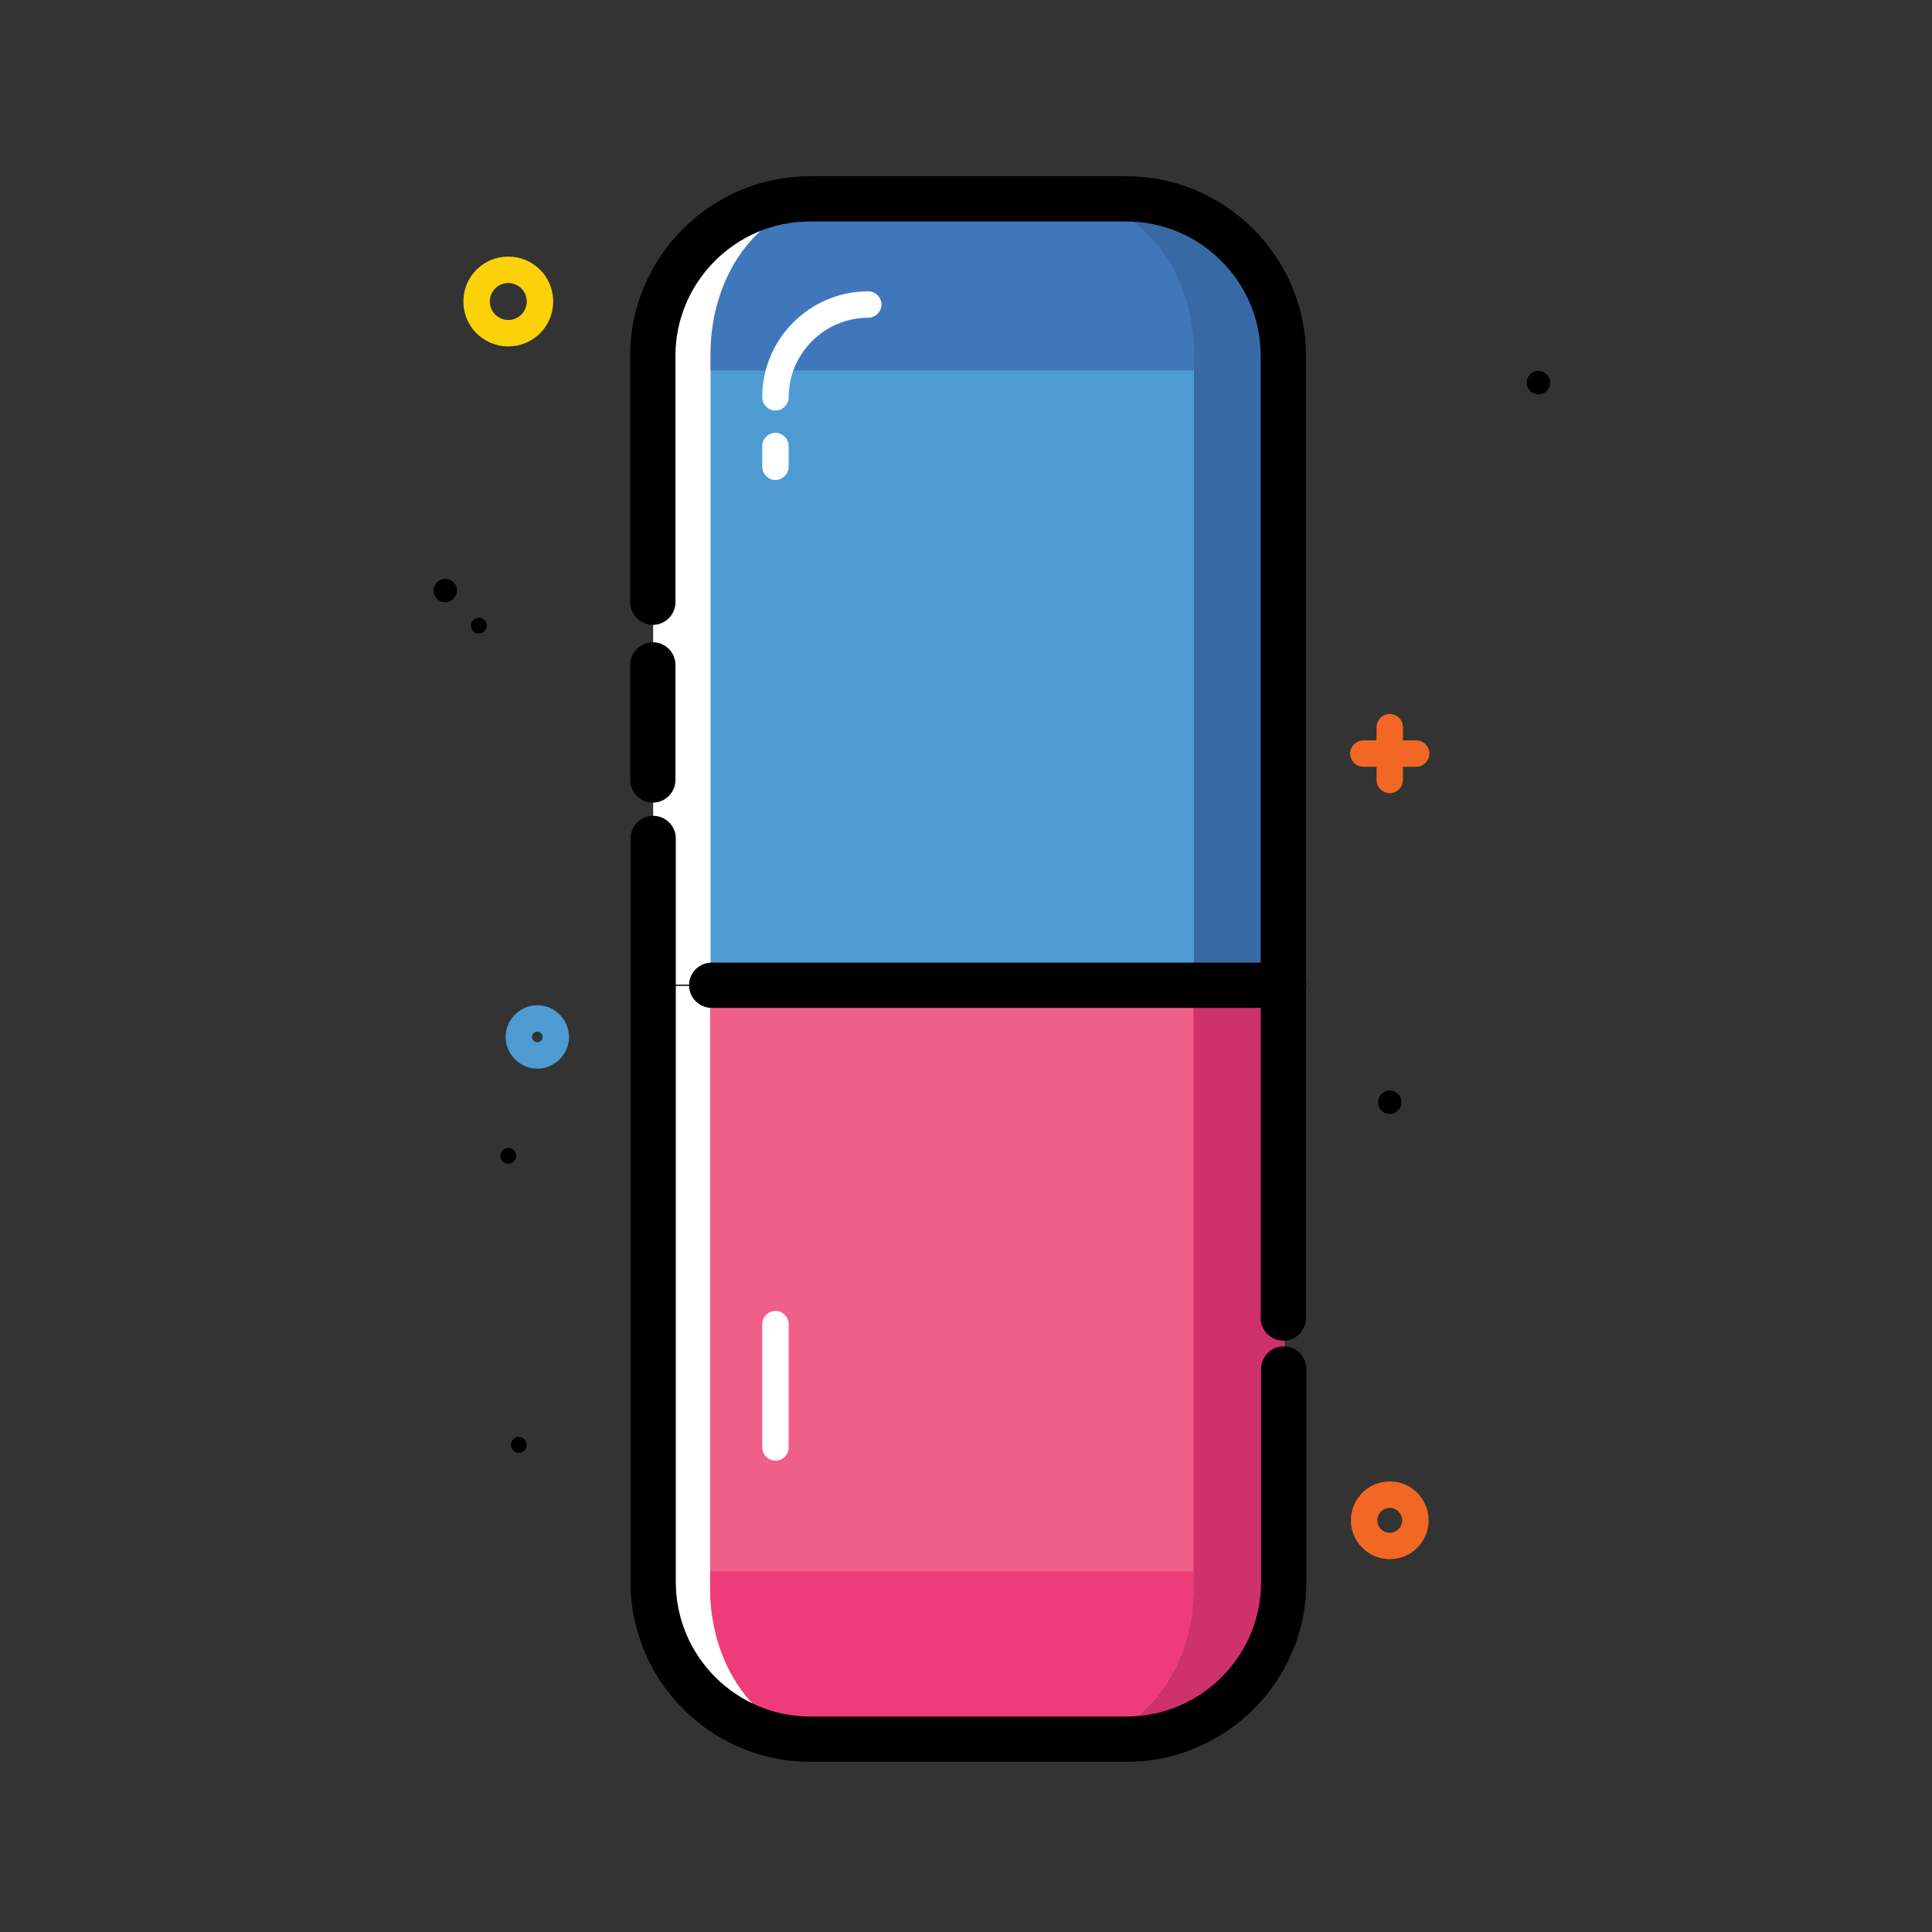 <?xml version="1.0" ?><svg id="Layer_1" style="enable-background:new 0 0 512 512;" version="1.1" viewBox="0 0 512 512" xml:space="preserve" xmlns="http://www.w3.org/2000/svg" xmlns:xlink="http://www.w3.org/1999/xlink"><rect x="0" y="0" width="512" height="512" fill="#333333" stroke="none"/><style type="text/css">
	.st0{fill:#F16723;}
	.st1{fill:#FBD20A;}
	.st2{fill:#4E9BD4;}
	.st3{fill:#FFFFFF;}
	.st4{fill:#3769A5;}
	.st5{fill:#CF316A;}
	.st6{fill:#F05F88;}
	.st7{fill:#EE3C7A;}
	.st8{fill:#4077BB;}
</style><g><path class="st0" d="M375.3,196.2h-3.5v-3.5c0-1.9-1.6-3.5-3.5-3.5s-3.5,1.6-3.5,3.5v3.5h-3.5c-1.9,0-3.5,1.6-3.5,3.5   s1.6,3.5,3.5,3.5h3.5v3.5c0,1.9,1.6,3.5,3.5,3.5s3.5-1.6,3.5-3.5v-3.5h3.5c1.9,0,3.5-1.6,3.5-3.5S377.2,196.2,375.3,196.2z"/><path class="st0" d="M368.3,413.2c-5.7,0-10.3-4.6-10.3-10.3s4.6-10.3,10.3-10.3s10.3,4.6,10.3,10.3S374,413.2,368.3,413.2z    M368.3,399.6c-1.8,0-3.3,1.5-3.3,3.3c0,1.8,1.5,3.3,3.3,3.3s3.3-1.5,3.3-3.3C371.6,401.1,370.1,399.6,368.3,399.6z"/><circle cx="137.5" cy="382.9" r="2.1"/><circle cx="126.9" cy="165.8" r="2.1"/><circle cx="134.7" cy="306.3" r="2.1"/><circle cx="118" cy="156.5" r="3.1"/><circle cx="368.3" cy="292.1" r="3.1"/><circle cx="407.7" cy="101.4" r="3.1"/><path class="st1" d="M134.7,91.8c-6.6,0-11.9-5.3-11.9-11.9S128.1,68,134.7,68c6.6,0,11.9,5.3,11.9,11.9S141.3,91.8,134.7,91.8z    M134.7,75c-2.7,0-4.9,2.2-4.9,4.9s2.2,4.9,4.9,4.9c2.7,0,4.9-2.2,4.9-4.9S137.4,75,134.7,75z"/><path class="st2" d="M142.4,283.2c-4.6,0-8.4-3.8-8.4-8.4s3.8-8.4,8.4-8.4s8.4,3.8,8.4,8.4S147,283.2,142.4,283.2z M142.4,273.4   c-0.8,0-1.4,0.6-1.4,1.4s0.6,1.4,1.4,1.4s1.4-0.6,1.4-1.4S143.2,273.4,142.4,273.4z"/><path class="st3" d="M310.5,260.9V95.3c0-23-15.3-41.6-34.2-41.6h-69c-18.9,0-34.2,18.6-34.2,41.6v165.6L310.5,260.9L310.5,260.9z"/><path class="st3" d="M173,261.3v159.6c0,22.2,15.3,40.1,34.2,40.1h69c18.9,0,34.2-18,34.2-40.1V261.3H173z"/><path class="st4" d="M340.6,260.9V95.3c0-23-15.3-41.6-34.2-41.6h-69c-18.9,0-34.2,18.6-34.2,41.6v165.6L340.6,260.9L340.6,260.9z"/><path class="st5" d="M203.1,261.3v159.6c0,22.2,15.3,40.1,34.2,40.1h69c18.9,0,34.2-18,34.2-40.1V261.3H203.1z"/><path class="st2" d="M316.4,260.9V95.3c0-23-14.3-41.6-31.9-41.6h-64.3c-17.6,0-31.9,18.6-31.9,41.6v165.6L316.4,260.9L316.4,260.9   z"/><path class="st6" d="M188.2,261.3v159.6c0,22.2,14.3,40.1,31.9,40.1h64.3c17.6,0,31.9-18,31.9-40.1V261.3H188.2z"/><path class="st7" d="M188.2,416.4v4.5c0,22.2,14.3,40.1,31.9,40.1h64.3c17.6,0,31.9-18,31.9-40.1v-4.5H188.2z"/><path class="st8" d="M316.4,98.2v-4.5c0-22.2-14.3-40.1-31.9-40.1h-64.3c-17.6,0-31.9,18-31.9,40.1v4.5H316.4z"/><path class="st3" d="M205.5,387.1c-1.9,0-3.5-1.6-3.5-3.5v-32.7c0-1.9,1.6-3.5,3.5-3.5s3.5,1.6,3.5,3.5v32.7   C209,385.5,207.4,387.1,205.5,387.1z"/><g><path d="M340.2,356.8c-3.3,0-6,2.7-6,6v56.5c0,19.6-16,35.6-35.6,35.6h-83.9c-19.6,0-35.6-16-35.6-35.6V222.2c0-3.3-2.7-6-6-6    s-6,2.7-6,6v197.1c0,26.2,21.4,47.6,47.6,47.6h83.9c26.2,0,47.6-21.4,47.6-47.6v-56.5C346.2,359.5,343.5,356.8,340.2,356.8z"/><path d="M173,165.6c3.3,0,6-2.7,6-6V94.3c0-19.6,16-35.6,35.6-35.6h83.9c19.6,0,35.6,16,35.6,35.6v160.8H188.6c-3.3,0-6,2.7-6,6    s2.7,6,6,6h145.5v82.2c0,3.3,2.7,6,6,6s6-2.7,6-6v-87.1c0.1-0.3,0.1-0.7,0.1-1.1s0-0.7-0.1-1.1V94.3c0-26.2-21.4-47.6-47.6-47.6    h-83.9c-26.2,0-47.6,21.4-47.6,47.6v65.3C167,162.9,169.7,165.6,173,165.6z"/><path d="M173,212.7c3.3,0,6-2.7,6-6v-30.5c0-3.3-2.7-6-6-6s-6,2.7-6,6v30.5C167,210,169.7,212.7,173,212.7z"/></g><path class="st3" d="M205.5,108.8c-1.9,0-3.5-1.6-3.5-3.5c0-15.5,12.6-28.1,28.1-28.1c1.9,0,3.5,1.6,3.5,3.5s-1.6,3.5-3.5,3.5   c-11.6,0-21.1,9.5-21.1,21.1C209,107.2,207.4,108.8,205.5,108.8z"/><path class="st3" d="M205.5,127.2c-1.9,0-3.5-1.6-3.5-3.5v-5.5c0-1.9,1.6-3.5,3.5-3.5s3.5,1.6,3.5,3.5v5.5   C209,125.6,207.4,127.2,205.5,127.2z"/></g></svg>
